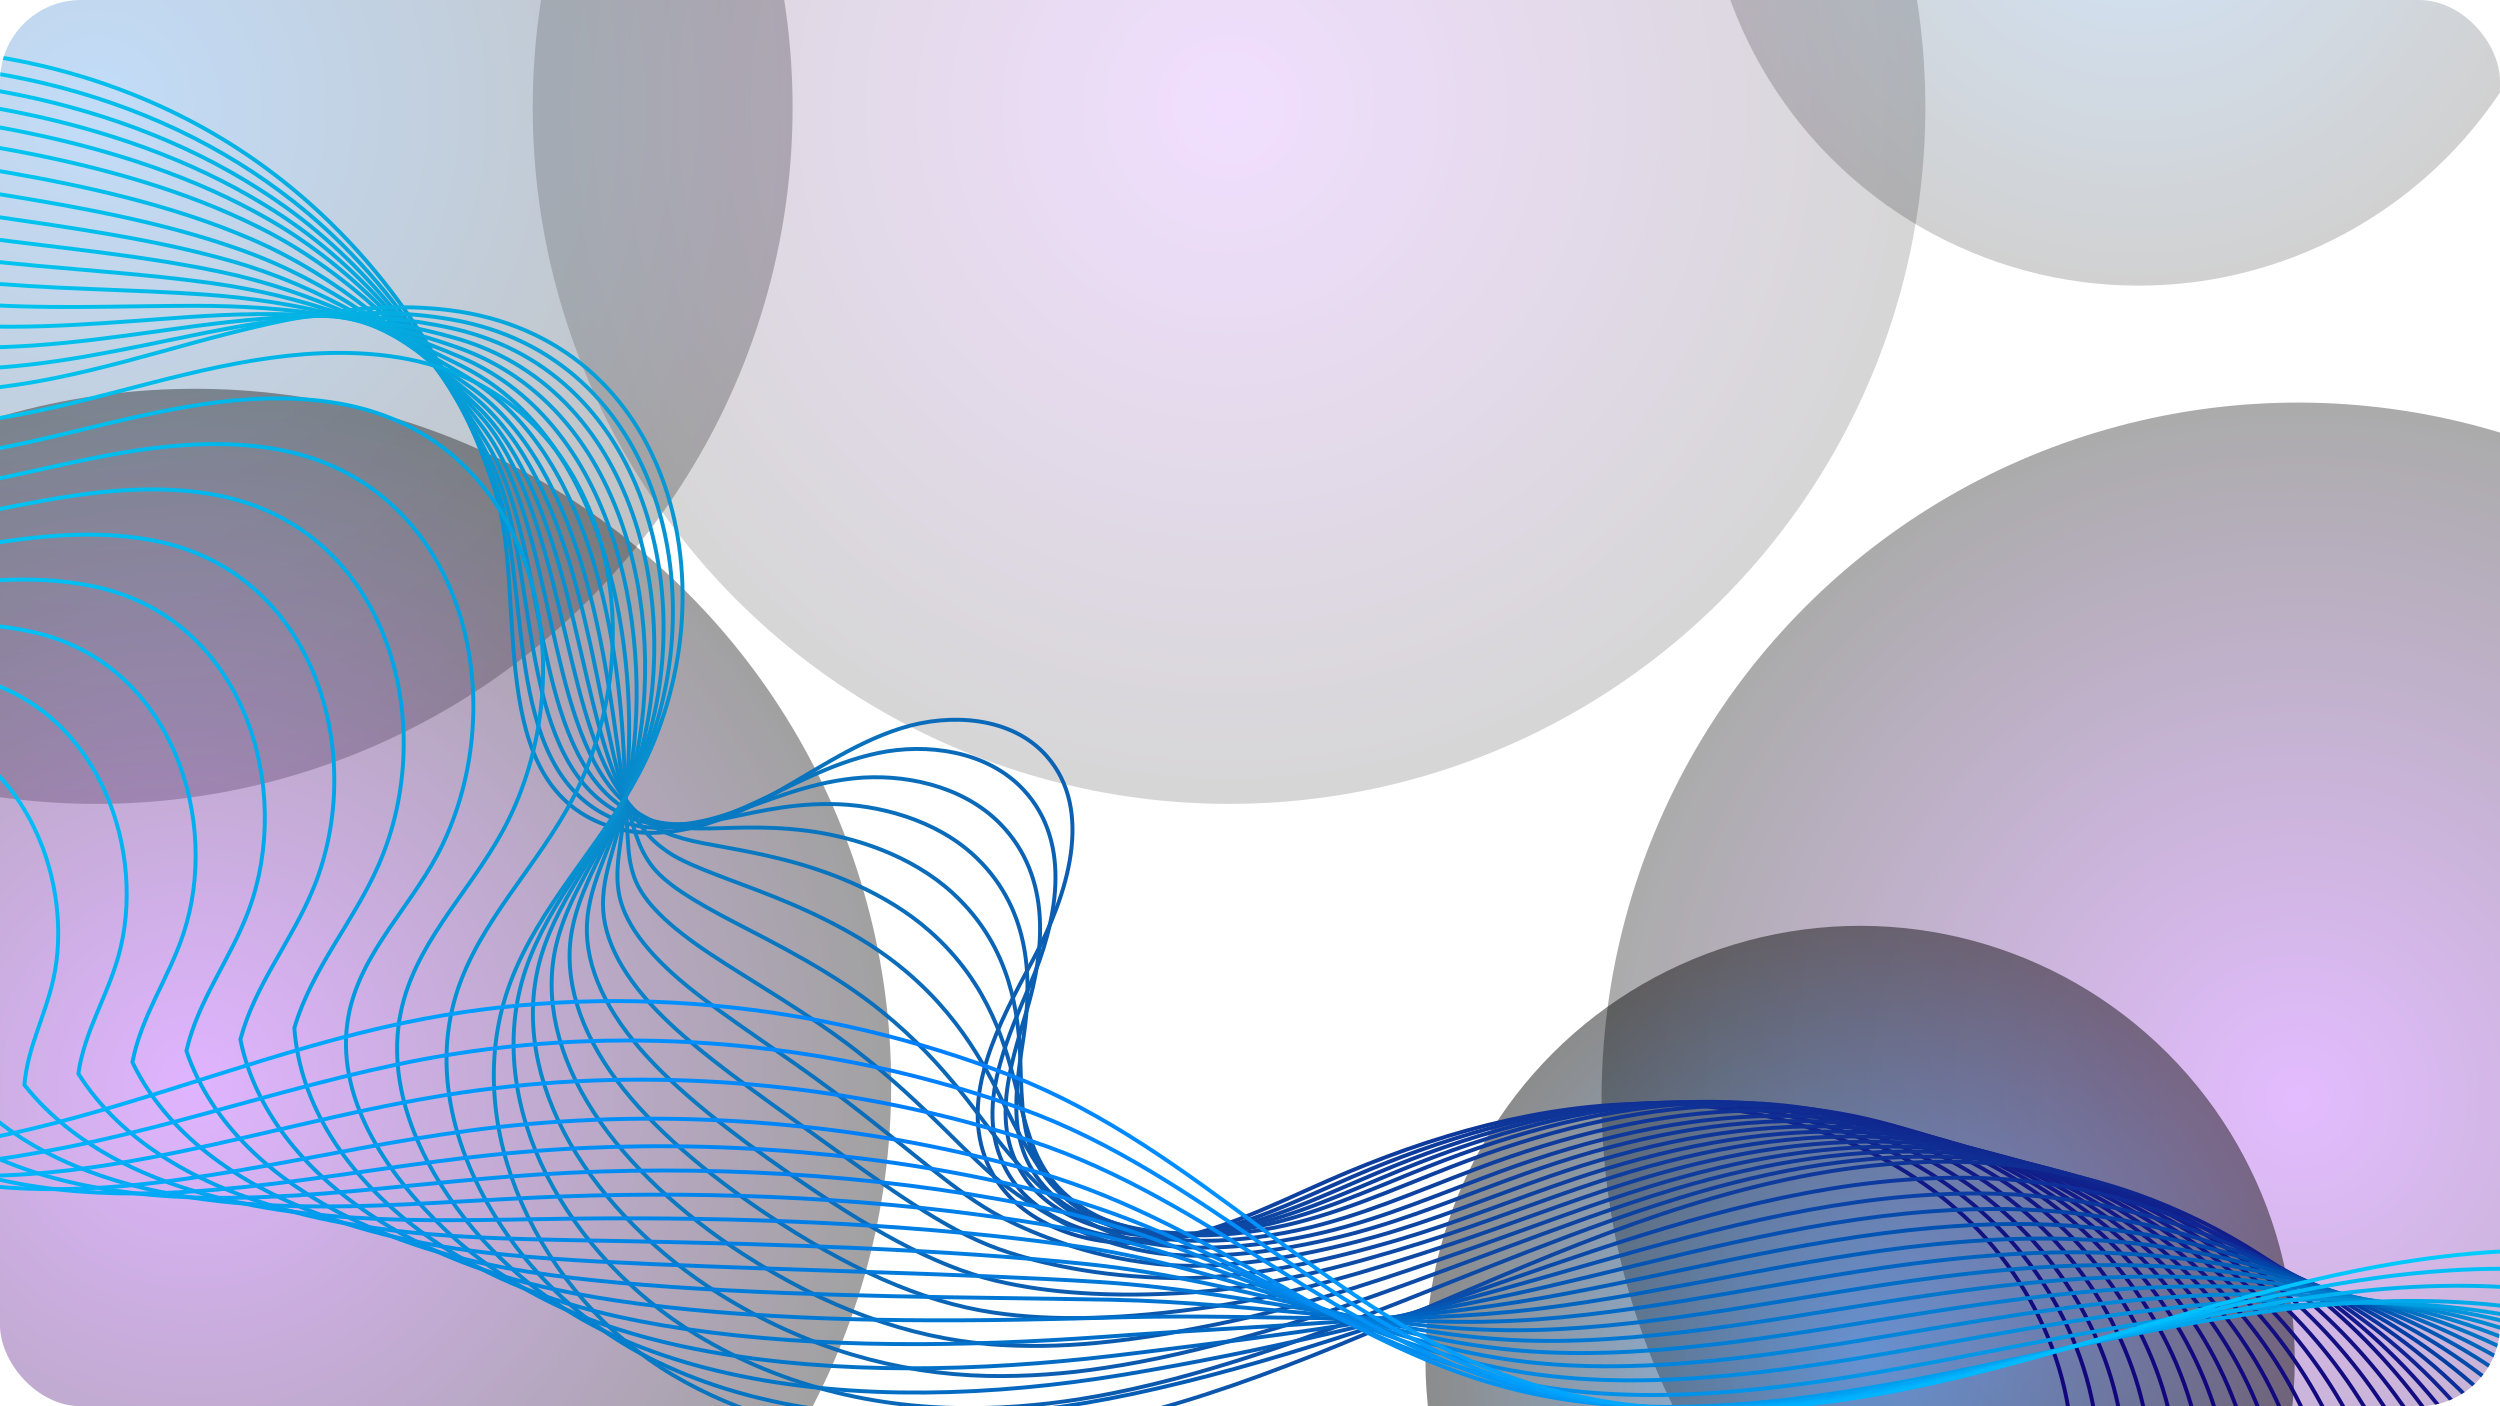 <?xml version="1.0" encoding="UTF-8"?>
<svg xmlns="http://www.w3.org/2000/svg" xmlns:xlink="http://www.w3.org/1999/xlink" viewBox="0 0 633.97 356.61">
  <defs>
    <style>
      .cls-1 {
        stroke: url(#Degradado_sin_nombre_499);
      }

      .cls-1, .cls-2, .cls-3, .cls-4, .cls-5, .cls-6, .cls-7, .cls-8, .cls-9, .cls-10, .cls-11, .cls-12, .cls-13, .cls-14, .cls-15, .cls-16, .cls-17, .cls-18, .cls-19, .cls-20, .cls-21, .cls-22, .cls-23, .cls-24, .cls-25, .cls-26, .cls-27, .cls-28, .cls-29, .cls-30, .cls-31, .cls-32, .cls-33, .cls-34 {
        fill: none;
      }

      .cls-1, .cls-2, .cls-3, .cls-4, .cls-5, .cls-6, .cls-7, .cls-8, .cls-9, .cls-10, .cls-11, .cls-12, .cls-13, .cls-14, .cls-15, .cls-16, .cls-17, .cls-18, .cls-19, .cls-20, .cls-21, .cls-23, .cls-24, .cls-25, .cls-26, .cls-27, .cls-28, .cls-29, .cls-30, .cls-31, .cls-32, .cls-33, .cls-34 {
        stroke-miterlimit: 10;
      }

      .cls-2 {
        stroke: url(#Degradado_sin_nombre_30-12);
      }

      .cls-35 {
        fill: url(#Degradado_sin_nombre_514);
        opacity: .24;
      }

      .cls-35, .cls-36, .cls-37, .cls-38, .cls-39, .cls-40, .cls-41 {
        mix-blend-mode: screen;
      }

      .cls-3 {
        stroke: url(#Degradado_sin_nombre_505);
      }

      .cls-4 {
        stroke: url(#Degradado_sin_nombre_513);
      }

      .cls-5 {
        stroke: url(#Degradado_sin_nombre_509);
      }

      .cls-6 {
        stroke: url(#Degradado_sin_nombre_30-17);
      }

      .cls-7 {
        stroke: url(#Degradado_sin_nombre_30-11);
      }

      .cls-36 {
        fill: url(#Degradado_sin_nombre_234-3);
        opacity: .16;
      }

      .cls-42 {
        isolation: isolate;
      }

      .cls-8 {
        stroke: url(#Degradado_sin_nombre_30);
      }

      .cls-9 {
        stroke: url(#Degradado_sin_nombre_507);
      }

      .cls-10 {
        stroke: url(#Degradado_sin_nombre_30-8);
      }

      .cls-11 {
        stroke: url(#Degradado_sin_nombre_30-14);
      }

      .cls-12 {
        stroke: url(#Degradado_sin_nombre_30-10);
      }

      .cls-13 {
        stroke: url(#Degradado_sin_nombre_501);
      }

      .cls-14 {
        stroke: url(#Degradado_sin_nombre_511);
      }

      .cls-37 {
        fill: url(#Degradado_sin_nombre_514-3);
        opacity: .18;
      }

      .cls-15 {
        stroke: url(#Degradado_sin_nombre_30-5);
      }

      .cls-38 {
        fill: url(#Degradado_sin_nombre_234-2);
        opacity: .37;
      }

      .cls-16 {
        stroke: url(#Degradado_sin_nombre_30-16);
      }

      .cls-17 {
        stroke: url(#Degradado_sin_nombre_30-6);
      }

      .cls-18 {
        stroke: url(#Degradado_sin_nombre_30-13);
      }

      .cls-19 {
        stroke: url(#Degradado_sin_nombre_9);
      }

      .cls-43 {
        clip-path: url(#clippath);
      }

      .cls-20 {
        stroke: url(#Degradado_sin_nombre_30-9);
      }

      .cls-21 {
        stroke: url(#Degradado_sin_nombre_504);
      }

      .cls-23 {
        stroke: url(#Degradado_sin_nombre_30-2);
      }

      .cls-24 {
        stroke: url(#Degradado_sin_nombre_508);
      }

      .cls-25 {
        stroke: url(#Degradado_sin_nombre_506);
      }

      .cls-26 {
        stroke: url(#Degradado_sin_nombre_30-3);
      }

      .cls-27 {
        stroke: url(#Degradado_sin_nombre_510);
      }

      .cls-40 {
        fill: url(#Degradado_sin_nombre_514-2);
        opacity: .45;
      }

      .cls-41 {
        fill: url(#Degradado_sin_nombre_234);
        opacity: .33;
      }

      .cls-28 {
        stroke: url(#Degradado_sin_nombre_500);
      }

      .cls-29 {
        stroke: url(#Degradado_sin_nombre_512);
      }

      .cls-30 {
        stroke: url(#Degradado_sin_nombre_30-15);
      }

      .cls-31 {
        stroke: url(#Degradado_sin_nombre_503);
      }

      .cls-32 {
        stroke: url(#Degradado_sin_nombre_502);
      }

      .cls-33 {
        stroke: url(#Degradado_sin_nombre_30-4);
      }

      .cls-34 {
        stroke: url(#Degradado_sin_nombre_30-7);
      }
    </style>
    <clipPath id="clippath">
      <rect class="cls-22" width="633.97" height="356.61" rx="20.55" ry="20.55"/>
    </clipPath>
    <radialGradient id="Degradado_sin_nombre_234" data-name="Degradado sin nombre 234" cx="582.72" cy="278.67" fx="582.72" fy="278.67" r="176.58" gradientTransform="translate(367.72 -330.43) rotate(45)" gradientUnits="userSpaceOnUse">
      <stop offset="0" stop-color="#a3f"/>
      <stop offset="1" stop-color="#000"/>
    </radialGradient>
    <radialGradient id="Degradado_sin_nombre_514" data-name="Degradado sin nombre 514" cx="24.41" cy="27.28" fx="24.41" fy="27.28" r="176.58" gradientUnits="userSpaceOnUse">
      <stop offset="0" stop-color="#006de3"/>
      <stop offset="1" stop-color="#000"/>
    </radialGradient>
    <radialGradient id="Degradado_sin_nombre_514-2" data-name="Degradado sin nombre 514" cx="471.7" cy="345" fx="471.7" fy="345" r="110.22" gradientTransform="translate(382.11 -232.5) rotate(45)" xlink:href="#Degradado_sin_nombre_514"/>
    <radialGradient id="Degradado_sin_nombre_514-3" data-name="Degradado sin nombre 514" cx="542.32" cy="-37.78" fx="542.32" fy="-37.78" r="110.22" gradientTransform="translate(132.13 -394.54) rotate(45)" xlink:href="#Degradado_sin_nombre_514"/>
    <radialGradient id="Degradado_sin_nombre_234-2" data-name="Degradado sin nombre 234" cx="49.41" cy="275.17" fx="49.41" fy="275.17" r="176.58" gradientTransform="matrix(1,0,0,1,0,0)" xlink:href="#Degradado_sin_nombre_234"/>
    <radialGradient id="Degradado_sin_nombre_234-3" data-name="Degradado sin nombre 234" cx="311.67" cy="27.28" fx="311.67" fy="27.28" gradientTransform="matrix(1,0,0,1,0,0)" xlink:href="#Degradado_sin_nombre_234"/>
    <linearGradient id="Degradado_sin_nombre_30" data-name="Degradado sin nombre 30" x1="18150.27" y1="25.8" x2="17527.03" y2="381.52" gradientTransform="translate(18053.66) rotate(-180) scale(1 -1)" gradientUnits="userSpaceOnUse">
      <stop offset="0" stop-color="#00deff"/>
      <stop offset="1" stop-color="#130078"/>
    </linearGradient>
    <linearGradient id="Degradado_sin_nombre_30-2" data-name="Degradado sin nombre 30" x1="18149.49" y1="26.65" x2="17521.98" y2="384.81" xlink:href="#Degradado_sin_nombre_30"/>
    <linearGradient id="Degradado_sin_nombre_30-3" data-name="Degradado sin nombre 30" x1="18148.74" y1="27.58" x2="17516.96" y2="388.18" xlink:href="#Degradado_sin_nombre_30"/>
    <linearGradient id="Degradado_sin_nombre_30-4" data-name="Degradado sin nombre 30" x1="18147.7" y1="28.07" x2="17511.64" y2="391.11" xlink:href="#Degradado_sin_nombre_30"/>
    <linearGradient id="Degradado_sin_nombre_30-5" data-name="Degradado sin nombre 30" x1="18145.74" y1="27.16" x2="17505.4" y2="392.64" xlink:href="#Degradado_sin_nombre_30"/>
    <linearGradient id="Degradado_sin_nombre_30-6" data-name="Degradado sin nombre 30" x1="18143.92" y1="26.92" x2="17499.29" y2="394.85" xlink:href="#Degradado_sin_nombre_30"/>
    <linearGradient id="Degradado_sin_nombre_30-7" data-name="Degradado sin nombre 30" x1="18142.25" y1="27.57" x2="17493.34" y2="397.94" xlink:href="#Degradado_sin_nombre_30"/>
    <linearGradient id="Degradado_sin_nombre_30-8" data-name="Degradado sin nombre 30" x1="18140.84" y1="28.65" x2="17487.65" y2="401.47" xlink:href="#Degradado_sin_nombre_30"/>
    <linearGradient id="Degradado_sin_nombre_30-9" data-name="Degradado sin nombre 30" x1="18140.19" y1="30.24" x2="17482.39" y2="405.69" xlink:href="#Degradado_sin_nombre_30"/>
    <linearGradient id="Degradado_sin_nombre_30-10" data-name="Degradado sin nombre 30" x1="18141.05" y1="32.77" x2="17477.79" y2="411.33" xlink:href="#Degradado_sin_nombre_30"/>
    <linearGradient id="Degradado_sin_nombre_30-11" data-name="Degradado sin nombre 30" x1="18140.17" y1="37.39" x2="17473.58" y2="417.85" xlink:href="#Degradado_sin_nombre_30"/>
    <linearGradient id="Degradado_sin_nombre_30-12" data-name="Degradado sin nombre 30" x1="18142.29" y1="41.15" x2="17469.74" y2="425.01" xlink:href="#Degradado_sin_nombre_30"/>
    <linearGradient id="Degradado_sin_nombre_30-13" data-name="Degradado sin nombre 30" x1="18142.85" y1="46.38" x2="17466.15" y2="432.61" xlink:href="#Degradado_sin_nombre_30"/>
    <linearGradient id="Degradado_sin_nombre_30-14" data-name="Degradado sin nombre 30" x1="18143.81" y1="51.63" x2="17462.67" y2="440.41" xlink:href="#Degradado_sin_nombre_30"/>
    <linearGradient id="Degradado_sin_nombre_30-15" data-name="Degradado sin nombre 30" x1="18144.89" y1="56.93" x2="17459.23" y2="448.28" xlink:href="#Degradado_sin_nombre_30"/>
    <linearGradient id="Degradado_sin_nombre_30-16" data-name="Degradado sin nombre 30" x1="18146.03" y1="62.31" x2="17455.81" y2="456.27" xlink:href="#Degradado_sin_nombre_30"/>
    <linearGradient id="Degradado_sin_nombre_30-17" data-name="Degradado sin nombre 30" x1="18147.2" y1="67.7" x2="17452.4" y2="464.27" xlink:href="#Degradado_sin_nombre_30"/>
    <linearGradient id="Degradado_sin_nombre_513" data-name="Degradado sin nombre 513" x1="18145.23" y1="68.69" x2="17450.17" y2="465.4" gradientTransform="translate(18053.66) rotate(-180) scale(1 -1)" gradientUnits="userSpaceOnUse">
      <stop offset="0" stop-color="#00dfff"/>
      <stop offset=".44" stop-color="#007dc9"/>
      <stop offset="1" stop-color="#140680"/>
    </linearGradient>
    <linearGradient id="Degradado_sin_nombre_512" data-name="Degradado sin nombre 512" x1="18143.27" y1="69.7" x2="17447.96" y2="466.56" gradientTransform="translate(18053.66) rotate(-180) scale(1 -1)" gradientUnits="userSpaceOnUse">
      <stop offset="0" stop-color="#00dfff"/>
      <stop offset=".44" stop-color="#007dcd"/>
      <stop offset="1" stop-color="#121689"/>
    </linearGradient>
    <linearGradient id="Degradado_sin_nombre_511" data-name="Degradado sin nombre 511" x1="18141.35" y1="70.79" x2="17445.79" y2="467.79" gradientTransform="translate(18053.66) rotate(-180) scale(1 -1)" gradientUnits="userSpaceOnUse">
      <stop offset="0" stop-color="#00e0ff"/>
      <stop offset=".44" stop-color="#007dd0"/>
      <stop offset="1" stop-color="#0b2692"/>
    </linearGradient>
    <linearGradient id="Degradado_sin_nombre_510" data-name="Degradado sin nombre 510" x1="18139.5" y1="71.99" x2="17443.68" y2="469.14" gradientTransform="translate(18053.66) rotate(-180) scale(1 -1)" gradientUnits="userSpaceOnUse">
      <stop offset="0" stop-color="#00e1ff"/>
      <stop offset=".44" stop-color="#007dd4"/>
      <stop offset="1" stop-color="#00359b"/>
    </linearGradient>
    <linearGradient id="Degradado_sin_nombre_509" data-name="Degradado sin nombre 509" x1="18137.76" y1="73.38" x2="17441.69" y2="470.67" gradientTransform="translate(18053.66) rotate(-180) scale(1 -1)" gradientUnits="userSpaceOnUse">
      <stop offset="0" stop-color="#00e1ff"/>
      <stop offset=".44" stop-color="#007dd8"/>
      <stop offset="1" stop-color="#0043a3"/>
    </linearGradient>
    <linearGradient id="Degradado_sin_nombre_508" data-name="Degradado sin nombre 508" x1="18136.14" y1="75.01" x2="17439.82" y2="472.44" gradientTransform="translate(18053.66) rotate(-180) scale(1 -1)" gradientUnits="userSpaceOnUse">
      <stop offset="0" stop-color="#00e2ff"/>
      <stop offset=".44" stop-color="#007ddc"/>
      <stop offset="1" stop-color="#0052ac"/>
    </linearGradient>
    <linearGradient id="Degradado_sin_nombre_507" data-name="Degradado sin nombre 507" x1="18134.69" y1="76.91" x2="17438.12" y2="474.49" gradientTransform="translate(18053.66) rotate(-180) scale(1 -1)" gradientUnits="userSpaceOnUse">
      <stop offset="0" stop-color="#00e2ff"/>
      <stop offset=".44" stop-color="#007de0"/>
      <stop offset="1" stop-color="#0061b4"/>
    </linearGradient>
    <linearGradient id="Degradado_sin_nombre_506" data-name="Degradado sin nombre 506" x1="18133.38" y1="79.08" x2="17436.57" y2="476.8" gradientTransform="translate(18053.66) rotate(-180) scale(1 -1)" gradientUnits="userSpaceOnUse">
      <stop offset="0" stop-color="#00e3ff"/>
      <stop offset=".44" stop-color="#007ee4"/>
      <stop offset="1" stop-color="#0070bd"/>
    </linearGradient>
    <linearGradient id="Degradado_sin_nombre_505" data-name="Degradado sin nombre 505" x1="18132.2" y1="81.47" x2="17435.14" y2="479.33" gradientTransform="translate(18053.66) rotate(-180) scale(1 -1)" gradientUnits="userSpaceOnUse">
      <stop offset="0" stop-color="#00e4ff"/>
      <stop offset=".44" stop-color="#007ee7"/>
      <stop offset="1" stop-color="#007ec6"/>
    </linearGradient>
    <linearGradient id="Degradado_sin_nombre_504" data-name="Degradado sin nombre 504" x1="18131.12" y1="84.05" x2="17433.82" y2="482.04" gradientTransform="translate(18053.66) rotate(-180) scale(1 -1)" gradientUnits="userSpaceOnUse">
      <stop offset="0" stop-color="#00e4ff"/>
      <stop offset=".44" stop-color="#007eeb"/>
      <stop offset="1" stop-color="#008bcd"/>
    </linearGradient>
    <linearGradient id="Degradado_sin_nombre_503" data-name="Degradado sin nombre 503" x1="18130.12" y1="86.75" x2="17432.57" y2="484.88" gradientTransform="translate(18053.66) rotate(-180) scale(1 -1)" gradientUnits="userSpaceOnUse">
      <stop offset="0" stop-color="#00e5ff"/>
      <stop offset=".44" stop-color="#007eef"/>
      <stop offset="1" stop-color="#0099d6"/>
    </linearGradient>
    <linearGradient id="Degradado_sin_nombre_502" data-name="Degradado sin nombre 502" x1="18129.16" y1="89.55" x2="17431.37" y2="487.82" gradientTransform="translate(18053.66) rotate(-180) scale(1 -1)" gradientUnits="userSpaceOnUse">
      <stop offset="0" stop-color="#00e6ff"/>
      <stop offset=".44" stop-color="#007ef3"/>
      <stop offset="1" stop-color="#00a8df"/>
    </linearGradient>
    <linearGradient id="Degradado_sin_nombre_501" data-name="Degradado sin nombre 501" x1="18128.24" y1="91.6" x2="17430.21" y2="490" gradientTransform="translate(18053.66) rotate(-180) scale(1 -1)" gradientUnits="userSpaceOnUse">
      <stop offset="0" stop-color="#00e6ff"/>
      <stop offset=".44" stop-color="#007ef7"/>
      <stop offset="1" stop-color="#00b4e7"/>
    </linearGradient>
    <linearGradient id="Degradado_sin_nombre_500" data-name="Degradado sin nombre 500" x1="18127.33" y1="90.8" x2="17429.06" y2="489.34" gradientTransform="translate(18053.66) rotate(-180) scale(1 -1)" gradientUnits="userSpaceOnUse">
      <stop offset="0" stop-color="#00e7ff"/>
      <stop offset=".44" stop-color="#007efa"/>
      <stop offset="1" stop-color="#00c2ef"/>
    </linearGradient>
    <linearGradient id="Degradado_sin_nombre_499" data-name="Degradado sin nombre 499" x1="18126.48" y1="89.92" x2="17427.88" y2="488.65" gradientTransform="translate(18053.66) rotate(-180) scale(1 -1)" gradientUnits="userSpaceOnUse">
      <stop offset="0" stop-color="#00e7ff"/>
      <stop offset=".44" stop-color="#007eff"/>
      <stop offset="1" stop-color="#00d0f7"/>
    </linearGradient>
    <linearGradient id="Degradado_sin_nombre_9" data-name="Degradado sin nombre 9" x1="18125.58" y1="88.98" x2="17426.53" y2="487.97" gradientTransform="translate(18053.66) rotate(-180) scale(1 -1)" gradientUnits="userSpaceOnUse">
      <stop offset="0" stop-color="#00e8ff"/>
      <stop offset=".44" stop-color="#007eff"/>
      <stop offset="1" stop-color="#00deff"/>
    </linearGradient>
  </defs>
  <g class="cls-42">
    <g id="Layer_2" data-name="Layer 2">
      <g id="Layer_1-2" data-name="Layer 1">
        <g class="cls-43">
          <circle class="cls-41" cx="582.72" cy="278.67" r="176.58" transform="translate(-26.37 493.67) rotate(-45)"/>
          <circle class="cls-35" cx="24.41" cy="27.28" r="176.58"/>
          <circle class="cls-40" cx="471.7" cy="345" r="110.22" transform="translate(-105.79 434.59) rotate(-45)"/>
          <circle class="cls-37" cx="542.32" cy="-37.78" r="110.22" transform="translate(185.56 372.41) rotate(-45)"/>
          <circle class="cls-38" cx="49.41" cy="275.17" r="176.58"/>
          <circle class="cls-36" cx="311.67" cy="27.28" r="176.58"/>
          <g class="cls-39">
            <path class="cls-8" d="m-97.43,28.08C-47.05,3.45,16.35,7.9,62.79,39.34c29.78,20.16,51.85,50.93,62.74,85.09,8.56,26.86-3.6,75.2,29.75,85.34,12.67,3.85,26.38-.65,38.07-6.88,11.69-6.22,22.57-14.25,35.2-18.23,12.63-3.97,28.11-2.87,36.86,7.06,12.14,13.77,5.3,35.31-3.37,51.49-8.67,16.18-18.91,34.92-11.65,51.79,6.39,14.85,24.59,21.48,40.69,20.02,16.1-1.46,30.86-9.13,45.66-15.61,26.17-11.47,54.25-19.66,82.82-19.53,28.57.13,57.77,9.21,78.68,28.68,20.91,19.47,32.23,50.03,25.12,77.7"/>
            <path class="cls-23" d="m-96.22,28.18c1.36-.7,2.73-1.38,4.11-2.03,25.84-9.93,56.25-12.47,85.64-8.36,23.81,3.33,46.95,11.14,67.06,23.62,4.8,2.98,9.41,6.22,13.82,9.68,22.87,17.98,39.41,42.52,50.43,69.2,10.73,26,1.18,74.93,30.89,87.36,11.28,4.72,23.16,1.47,33.66-3.15,10.52-4.67,20.86-10.93,33.21-13.52,12.33-2.63,27.69-.64,36.93,9.28,12.84,13.78,8.15,34.24,1.73,49.3-2.73,6.44-5.73,13.24-7.62,20.1-2.58,9.2-3.16,18.53,1.62,27.24,7.38,13.39,25.79,18.9,42.27,17.05,15.98-1.8,30.75-9.26,45.57-15.6,22.29-9.54,45.91-16.68,70.02-18.34,4.23-.29,8.48-.41,12.73-.35,28.48.43,57.44,9.75,78.33,29.14,20.89,19.39,32.49,49.52,26.31,77.12"/>
            <path class="cls-26" d="m-95.04,28.36c1.18-.65,2.36-1.27,3.56-1.87,24.29-7.63,54.25-8.78,83.3-4.66,23.54,3.34,46.47,10.4,66.54,21.72,4.79,2.7,9.4,5.64,13.82,8.79,22.93,16.34,39.22,39.23,51.93,63.88,13.04,25.3,5.98,74.66,32.04,89.39,9.9,5.6,19.94,3.64,29.25.58,9.37-3.08,19.15-7.56,31.22-8.82,12.04-1.25,27.27,1.59,36.99,11.5,13.54,13.78,10.97,33.16,6.83,47.11-1.76,5.95-3.73,12.18-4.76,18.4-1.38,8.36-1.01,16.73,4.4,24.5,8.36,11.92,26.99,16.34,43.85,14.07,15.87-2.13,30.64-9.39,45.47-15.58,22.32-9.32,45.92-16.22,69.98-17.63,4.22-.25,8.46-.32,12.7-.22,28.39.73,57.11,10.28,77.99,29.61,20.87,19.32,32.75,49.02,27.5,76.53"/>
            <path class="cls-33" d="m-93.87,28.66c.99-.59,1.99-1.16,3-1.71,22.73-5.33,52.25-5.09,80.97-.95,23.26,3.36,45.98,9.67,66.02,19.83,4.78,2.43,9.39,5.07,13.82,7.9,23,14.71,39.24,35.95,53.44,58.56,15.5,24.7,10.8,74.4,33.19,91.42,8.53,6.48,16.71,5.79,24.84,4.3,8.2-1.5,17.43-4.22,29.23-4.12,11.74.1,26.86,3.81,37.06,13.71,14.25,13.79,13.8,32.09,11.93,44.92-.8,5.47-1.74,11.12-1.89,16.7-.2,7.5,1.13,14.95,7.18,21.75,9.32,10.48,28.18,13.78,45.43,11.1,15.75-2.45,30.53-9.52,45.38-15.57,22.35-9.11,45.93-15.76,69.95-16.92,4.21-.2,8.44-.23,12.66-.08,28.29,1.02,56.78,10.82,77.64,30.07,20.86,19.24,33.01,48.51,28.7,75.95"/>
            <path class="cls-15" d="m-92.74,29.22c.81-.54,1.62-1.06,2.45-1.56,21.18-3.02,50.24-1.41,78.63,2.76,22.99,3.37,45.5,8.94,65.5,17.94,4.77,2.15,9.38,4.49,13.82,7.01,23.07,13.07,39.48,32.65,54.94,53.25,18.13,24.15,15.63,74.18,34.34,93.44,7.16,7.37,13.47,7.95,20.43,8.03,7.03.08,15.71-.88,27.24.58,11.44,1.45,26.44,6.04,37.12,15.93,14.95,13.79,16.63,31.03,17.03,42.73.17,5,.25,10.05.97,14.99.97,6.64,3.28,13.16,9.96,19.01,10.31,9.03,29.38,11.23,47.01,8.12,15.63-2.75,30.42-9.65,45.28-15.55,22.38-8.89,45.94-15.3,69.91-16.2,4.21-.16,8.42-.15,12.63.05,28.2,1.32,56.46,11.36,77.3,30.53,20.84,19.17,33.27,48,29.89,75.37"/>
            <path class="cls-17" d="m-91.64,30.28c.62-.48,1.25-.95,1.89-1.4,19.63-.72,48.24,2.28,76.29,6.46,22.71,3.39,45.02,8.2,64.99,16.04,4.76,1.87,9.37,3.91,13.82,6.12,23.13,11.43,39.91,29.3,56.44,47.93,20.94,23.61,20.45,73.98,35.48,95.47,5.79,8.28,10.21,10.1,16.02,11.76,5.83,1.66,13.98,2.45,25.25,5.29,11.13,2.8,26.02,8.27,37.19,18.15,15.65,13.79,19.46,29.98,22.14,40.54,1.15,4.53,2.23,8.97,3.84,13.29,2.15,5.76,5.43,11.37,12.74,16.27,11.3,7.58,30.57,8.68,48.59,5.15,15.52-3.05,30.32-9.78,45.18-15.53,22.41-8.67,45.95-14.84,69.87-15.49,4.2-.12,8.4-.06,12.59.18,28.11,1.62,56.13,11.9,76.95,31,20.82,19.1,33.53,47.5,31.09,74.78"/>
            <path class="cls-34" d="m-90.58,32.02c.44-.43.88-.84,1.33-1.24,18.08,1.58,46.24,5.96,73.95,10.17,22.44,3.4,44.54,7.47,64.47,14.15,4.75,1.6,9.36,3.34,13.82,5.23,23.2,9.79,40.51,25.85,57.95,42.61,23.93,23,25.26,73.82,36.63,97.5,4.42,9.2,6.94,12.22,11.61,15.48,4.61,3.21,12.26,5.78,23.26,9.99,10.82,4.14,25.6,10.5,37.25,20.37,16.35,13.8,22.31,28.93,27.24,38.35,2.12,4.06,4.2,7.89,6.7,11.59,3.3,4.88,7.59,9.58,15.52,13.53,12.29,6.12,31.77,6.15,50.17,2.17,15.4-3.33,30.21-9.91,45.09-15.52,22.44-8.46,45.96-14.38,69.84-14.78,4.19-.07,8.38.03,12.56.32,28.01,1.92,55.8,12.43,76.61,31.46,20.8,19.02,33.79,46.99,32.28,74.2"/>
            <path class="cls-10" d="m-89.55,33.81c.25-.38.51-.74.78-1.08,16.53,3.89,44.24,9.65,71.61,13.87,22.16,3.42,44.06,6.74,63.95,12.26,4.74,1.32,9.35,2.76,13.82,4.34,23.27,8.15,41.25,22.31,59.45,37.29,27.07,22.28,30.04,73.67,37.78,99.53,3.03,10.12,3.67,14.31,7.2,19.21,3.41,4.73,10.54,9.1,21.27,14.69,10.51,5.48,25.19,12.73,37.32,22.59,17.05,13.8,25.17,27.88,32.34,36.16,3.1,3.59,6.16,6.81,9.57,9.89,4.45,4.01,9.75,7.78,18.3,10.78,13.28,4.66,32.97,3.63,51.75-.8,15.29-3.61,30.1-10.04,44.99-15.5,22.47-8.24,45.97-13.91,69.8-14.07,4.18-.03,8.36.12,12.52.45,27.92,2.22,55.48,12.97,76.26,31.93,20.78,18.95,34.05,46.49,33.48,73.62"/>
            <path class="cls-20" d="m-88.57,35.61c.07-.32.14-.63.22-.93,14.97,6.19,42.23,13.33,69.28,17.58,21.89,3.44,43.58,6,63.43,10.36,4.73,1.05,9.34,2.19,13.83,3.45,23.33,6.52,42.06,18.65,60.96,31.98,30.34,21.4,34.79,73.53,38.92,101.55,1.63,11.04.44,16.4,2.79,22.93,2.24,6.24,8.81,12.42,19.28,19.39,10.21,6.81,24.77,14.96,37.38,24.8,17.76,13.81,28.04,26.82,37.44,33.97,4.09,3.11,8.11,5.74,12.43,8.18,5.58,3.15,11.91,5.99,21.08,8.04,14.28,3.2,34.17,1.12,53.33-3.78,15.18-3.88,29.99-10.17,44.9-15.49,22.5-8.03,45.98-13.45,69.77-13.36,4.17.02,8.34.21,12.49.58,27.83,2.52,55.15,13.51,75.92,32.39,20.76,18.87,34.32,45.98,34.67,73.03"/>
            <path class="cls-12" d="m-87.43,37.4c-.12-.27-.23-.53-.33-.77,13.42,8.49,40.23,17.02,66.94,21.29,21.61,3.45,43.09,5.27,62.91,8.47,4.72.77,9.33,1.61,13.83,2.55,23.4,4.88,42.93,14.89,62.46,26.66,33.71,20.32,39.51,73.37,40.07,103.58.22,11.96-2.77,18.49-1.62,26.66,1.09,7.76,7.1,15.73,17.29,24.1,9.91,8.14,24.35,17.19,37.45,27.02,18.46,13.81,30.91,25.74,42.54,31.78,5.07,2.63,10.06,4.69,15.3,6.48,6.71,2.3,14.07,4.19,23.86,5.3,15.27,1.73,35.37-1.38,54.91-6.75,15.07-4.14,29.88-10.3,44.8-15.47,22.53-7.81,45.99-12.99,69.73-12.65,4.16.06,8.32.3,12.45.72,27.73,2.81,54.82,14.05,75.58,32.86,20.74,18.8,34.58,45.47,35.86,72.45"/>
            <path class="cls-7" d="m-86.17,39.19c-.3-.21-.6-.42-.89-.61,11.87,10.8,38.23,20.7,64.6,24.99,21.34,3.47,42.61,4.54,62.39,6.58,4.71.49,9.32,1.03,13.83,1.66,23.46,3.24,43.82,11.03,63.96,21.34,37.15,19.02,44.22,73.21,41.22,105.61-1.19,12.88-5.97,20.6-6.03,30.39-.05,9.3,5.38,19.04,15.3,28.8,9.61,9.46,23.93,19.42,37.51,29.24,19.16,13.82,33.77,24.67,47.64,29.59,6.06,2.15,12.02,3.63,18.16,4.78,7.85,1.46,16.23,2.39,26.65,2.56,16.26.26,36.58-3.87,56.49-9.73,14.96-4.4,29.78-10.43,44.71-15.46,22.56-7.59,46-12.53,69.7-11.94,4.15.1,8.3.39,12.42.85,27.64,3.11,54.49,14.58,75.23,33.32,20.72,18.72,34.84,44.97,37.06,71.87"/>
            <path class="cls-2" d="m-84.92,40.98c-.48-.16-.97-.31-1.44-.46,10.32,13.1,36.23,24.39,62.26,28.7,21.06,3.48,42.13,3.8,61.87,4.68,4.69.22,9.31.46,13.83.77,23.53,1.6,44.7,7.08,65.47,16.02,40.62,17.5,48.92,73.02,42.36,107.63-2.61,13.79-9.18,22.72-10.44,34.11-1.2,10.84,3.68,22.36,13.31,33.5,9.32,10.79,23.52,21.65,37.58,31.46,19.86,13.82,36.63,23.59,52.74,27.4,7.04,1.67,13.99,2.59,21.03,3.07,9,.62,18.38.59,29.43-.19,17.26-1.21,37.79-6.36,58.07-12.71,14.85-4.65,29.67-10.56,44.61-15.44,22.6-7.38,46.01-12.07,69.66-11.23,4.14.15,8.28.48,12.39.98,27.55,3.41,54.17,15.12,74.89,33.79,20.7,18.65,35.1,44.46,38.25,71.28"/>
            <path class="cls-18" d="m-83.67,42.78c-.67-.11-1.34-.21-2-.3,8.77,15.41,34.23,28.07,59.93,32.4,20.79,3.5,41.65,3.07,61.35,2.79,4.68-.06,9.3-.12,13.83-.12,23.6-.03,45.55,3.05,66.97,10.71,44.09,15.75,53.62,72.83,43.51,109.66-4.03,14.69-12.39,24.84-14.85,37.84-2.35,12.39,1.97,25.67,11.32,38.2,9.03,12.11,23.1,23.87,37.64,33.67,20.57,13.82,39.49,22.5,57.84,25.21,8.02,1.18,15.95,1.54,23.89,1.37,10.15-.21,20.54-1.24,32.21-2.93,18.24-2.71,39-8.83,59.65-15.68,14.75-4.89,29.56-10.69,44.51-15.42,22.63-7.16,46.02-11.61,69.62-10.52,4.14.19,8.26.56,12.35,1.12,27.45,3.71,53.84,15.66,74.54,34.25,20.68,18.57,35.36,43.95,39.45,70.7"/>
            <path class="cls-11" d="m-82.41,44.57c-.85-.05-1.71-.1-2.55-.14,7.21,17.71,32.22,31.76,57.59,36.11,20.51,3.52,41.17,2.34,60.84.9,4.67-.34,9.29-.69,13.83-1.01,23.66-1.67,46.35-1.04,68.48,5.39,47.53,13.81,58.31,72.62,44.66,111.69-5.45,15.6-15.6,26.97-19.26,41.57-3.5,13.94.27,28.98,9.33,42.91,8.75,13.44,22.68,26.1,37.71,35.89,21.27,13.83,42.34,21.39,62.95,23.02,9,.68,17.92.49,26.76-.33,11.31-1.05,22.69-3.04,34.99-5.67,19.23-4.18,40.22-11.3,61.23-18.66,14.65-5.13,29.45-10.82,44.42-15.41,22.66-6.94,46.03-11.15,69.59-9.81,4.13.24,8.24.65,12.32,1.25,27.36,4.01,53.51,16.2,74.2,34.71,20.66,18.5,35.62,43.45,40.64,70.12"/>
            <path class="cls-30" d="m-81.16,46.37c-1.04,0-2.07,0-3.11.01,5.66,20.01,30.22,35.45,55.25,39.81,20.24,3.53,40.69,1.6,60.32-1,4.66-.61,9.28-1.27,13.83-1.9,23.73-3.31,47.1-5.18,69.98.07,50.92,11.7,63.01,72.41,45.81,113.72-6.87,16.49-18.78,29.11-23.67,45.29-4.63,15.51-1.41,32.28,7.34,47.61,8.49,14.76,22.26,28.33,37.77,38.11,21.97,13.83,45.19,20.32,68.05,20.83,9.98.2,19.9-.54,29.63-2.03,12.47-1.86,24.85-4.83,37.77-8.42,20.22-5.64,41.44-13.75,62.81-21.63,14.56-5.37,29.34-10.95,44.32-15.39,22.69-6.73,46.04-10.69,69.55-9.1,4.12.28,8.22.74,12.28,1.38,27.27,4.31,53.18,16.73,73.85,35.18,20.64,18.42,35.88,42.94,41.84,69.53"/>
            <path class="cls-16" d="m-79.91,48.24c-1.22.06-2.44.11-3.67.17,4.11,22.32,28.22,39.13,52.91,43.52,19.96,3.55,40.2.87,59.8-2.89,4.65-.89,9.27-1.84,13.83-2.79,23.79-4.95,47.79-9.37,71.48-5.24,54.24,9.44,67.67,72.17,46.95,115.74-8.31,17.38-22.01,31.23-28.07,49.02-5.79,17.06-3.12,35.6,5.35,52.31,8.19,16.09,21.84,30.56,37.84,40.33,22.67,13.84,48.04,19.25,73.15,18.64,10.96-.27,21.87-1.6,32.49-3.74,13.63-2.71,27-6.63,40.55-11.16,21.2-7.11,42.67-16.2,64.39-24.61,14.46-5.6,29.23-11.08,44.23-15.38,22.72-6.51,46.05-10.23,69.52-8.39,4.11.32,8.2.83,12.25,1.52,27.18,4.6,52.86,17.27,73.51,35.64,20.62,18.35,36.14,42.44,43.03,68.95"/>
            <path class="cls-6" d="m-78.66,50.11c-1.41.11-2.81.22-4.22.33,2.56,24.62,26.22,42.82,50.57,47.23,24.36,4.41,49.25-1.88,73.11-8.47,23.86-6.58,48.42-13.58,72.99-10.56,57.49,7.06,72.42,71.97,48.1,117.77-9.71,18.28-25.24,33.36-32.48,52.74-13.66,36.55,7.69,79.68,41.26,99.56,33.57,19.88,75.68,20.15,113.6,11.01,37.93-9.14,73.14-26.83,109.3-41.48,36.16-14.66,74.75-26.51,113.61-23.04,59.06,5.28,112.78,49.27,129.6,106.12"/>
            <path class="cls-4" d="m641.68,397.83c-10.78-30.63-32.59-56.48-59.79-74.07-21.98-14.21-47.53-23.06-74.1-24.76-6.35-.41-12.69-.44-19.02-.16-32.7,1.46-65.09,11.55-95.78,22.11-33.04,11.38-64.59,23.03-98.72,30.96-4.24.99-8.52,1.91-12.83,2.74-31.9,6.17-66.64,7.07-97.31-2.44-6.73-2.09-13.27-4.69-19.54-7.87-14.12-7.14-26.34-17.79-35.3-30.3-13.12-18.39-20.12-41.05-13.56-62.01,5.8-18.53,20.83-32.56,29.69-49.86,22.21-43.32,7.69-104.67-46.6-111.86-23.23-3.11-46.43,3.14-68.93,8.99-22.5,5.85-45.93,11.42-68.82,6.94-22.88-4.47-45.06-21.88-47.41-45.31,1.32-.12,2.64-.24,3.97-.37"/>
            <path class="cls-29" d="m646.57,394.34c-12.26-29.82-35.28-54-63.15-69.98-22.51-12.91-48.28-20.52-75.04-21.57-6.39-.25-12.78-.16-19.15.22-32.96,1.95-65.78,11.78-96.83,20.66-33.95,9.71-65.63,17.61-100.66,23.77-4.35.78-8.73,1.5-13.14,2.15-32.7,4.83-68.28,5.48-99.92-2.77-6.94-1.82-13.69-4.07-20.18-6.85-14.64-6.24-27.49-15.66-37.34-26.98-14.38-16.65-24.16-37.76-19.12-58.08,4.37-17.62,18.89-30.66,26.89-46.98,20.1-40.84,6-98.64-45.1-105.95-21.9-3.21-43.72,2.3-64.86,7.42-21.14,5.12-43.11,9.95-64.52,5.41-21.41-4.54-42.11-21.15-44.25-43.39,1.24-.14,2.47-.27,3.71-.41"/>
            <path class="cls-14" d="m651.46,390.85c-13.73-29-37.98-51.51-66.5-65.88-23.04-11.61-49.04-17.98-75.99-18.37-6.43-.09-12.86.12-19.29.59-33.23,2.43-66.48,11.99-97.87,19.2-34.88,8.02-66.67,12.19-102.6,16.59-4.45.56-8.93,1.08-13.46,1.56-33.5,3.5-69.93,3.88-102.53-3.1-7.15-1.54-14.1-3.44-20.82-5.82-15.17-5.33-28.67-13.5-39.38-23.65-15.68-14.87-28.23-34.31-24.68-54.15,2.97-16.62,16.95-28.76,24.1-44.09,17.99-38.36,4.28-92.47-43.6-100.04-20.57-3.26-41.02,1.45-60.8,5.85-19.78,4.38-40.29,8.49-60.23,3.89-19.93-4.6-39.16-20.43-41.09-41.47,1.15-.15,2.3-.3,3.46-.45"/>
            <path class="cls-27" d="m656.34,387.36c-15.2-28.18-40.67-49.03-69.85-61.79-23.57-10.31-49.8-15.44-76.93-15.17-6.48.06-12.95.41-19.43.97-33.49,2.91-67.2,12.17-98.92,17.75-35.84,6.3-67.7,6.77-104.54,9.4-4.55.34-9.14.67-13.77.96-34.3,2.17-71.57,2.29-105.13-3.43-7.35-1.26-14.52-2.82-21.46-4.8-15.69-4.42-29.82-11.35-41.42-20.33-16.94-13.12-28.8-30.62-30.25-50.21,4.38-15,15-26.86,21.3-41.21,15.88-35.88,2.58-86.39-42.1-94.14-19.24-3.34-38.32.61-56.74,4.28-18.43,3.65-37.47,7.03-55.93,2.36-18.46-4.67-36.21-19.7-37.93-39.56,1.07-.16,2.13-.32,3.2-.48"/>
            <path class="cls-5" d="m661.23,383.88c-16.68-27.36-43.36-46.55-73.21-57.7-24.1-9.01-50.56-12.9-77.87-11.98-6.52.22-13.04.69-19.56,1.34-33.76,3.4-67.93,12.33-99.97,16.29-36.81,4.56-68.74,1.26-106.47,2.22-4.65.12-9.35.25-14.09.37-35.1.84-73.22.7-107.74-3.76-7.56-.99-14.93-2.2-22.09-3.77-16.21-3.51-30.97-9.21-43.46-17.01-18.2-11.37-31.96-27.22-35.81-46.28,3.66-13.9,13.06-24.96,18.51-38.32,13.78-33.4.87-80.31-40.6-88.23-17.91-3.42-35.62-.23-52.67,2.71-17.07,2.92-34.65,5.57-51.63.83-16.98-4.73-33.26-18.98-34.77-37.64.98-.17,1.96-.35,2.95-.52"/>
            <path class="cls-24" d="m666.12,380.39c-18.15-26.55-46.06-44.06-76.56-53.61-24.64-7.71-51.32-10.36-78.81-8.78-6.56.38-13.13.97-19.7,1.72-34.02,3.88-68.68,12.45-101.02,14.84-37.79,2.78-69.78-4.16-108.41-4.97-4.76-.1-9.56-.16-14.41-.23-35.9-.49-74.86-.9-110.35-4.08-7.76-.71-15.34-1.57-22.73-2.75-16.73-2.6-32.12-7.08-45.49-13.69-19.46-9.62-35.13-23.83-41.37-42.35,2.94-12.81,11.08-23.07,15.72-35.44,11.59-30.95-.83-74.24-39.1-82.32-16.58-3.5-32.91-1.07-48.61,1.14-15.71,2.19-31.83,4.11-47.34-.69-15.51-4.8-30.31-18.25-31.61-35.72.9-.19,1.79-.38,2.69-.56"/>
            <path class="cls-9" d="m671.01,376.9c-19.63-25.73-48.75-41.58-79.91-49.51-25.17-6.41-52.08-7.82-79.75-5.59-6.6.53-13.22,1.25-19.83,2.09-34.28,4.37-69.43,12.56-102.07,13.38-38.77.98-70.81-9.59-110.35-12.15-4.86-.32-9.77-.58-14.72-.82-36.71-1.82-76.51-2.49-112.96-4.41-7.97-.43-15.76-.95-23.37-1.73-17.26-1.7-33.27-4.94-47.53-10.37-20.71-7.88-38.3-20.44-46.94-38.42,2.23-11.71,9.14-21.17,12.92-32.55,9.47-28.47-2.54-68.17-37.59-76.41-15.25-3.59-30.21-1.91-44.55-.43-14.35,1.45-29.01,2.65-43.04-2.22-14.03-4.86-27.36-17.52-28.44-33.81.81-.2,1.62-.4,2.44-.6"/>
            <path class="cls-25" d="m675.9,373.41c-21.1-24.91-51.44-39.1-83.27-45.42-25.7-5.11-52.83-5.28-80.7-2.39-6.65.69-13.3,1.53-19.97,2.47-34.55,4.85-70.17,12.63-103.12,11.93-39.76-.85-71.84-15.01-112.28-19.34-4.96-.53-9.97-.99-15.04-1.41-37.51-3.15-78.15-4.09-115.57-4.74-8.17-.16-16.17-.33-24.01-.7-17.78-.79-34.42-2.81-49.57-7.05-21.96-6.14-41.47-17.04-52.5-34.49,1.51-10.61,7.19-19.27,10.13-29.67,7.35-25.99-4.25-62.1-36.09-70.5-13.92-3.67-27.51-2.75-40.49-2-12.99.72-26.19,1.19-38.75-3.74-12.56-4.92-24.41-16.8-25.28-31.89.73-.21,1.45-.43,2.18-.64"/>
            <path class="cls-3" d="m680.79,369.92c-22.58-24.09-54.13-36.62-86.62-41.33-26.23-3.81-53.59-2.74-81.64.81-6.69.85-13.39,1.82-20.11,2.84-34.81,5.33-70.92,12.69-104.16,10.47-40.74-2.72-72.89-20.35-114.22-26.53-5.06-.74-10.18-1.4-15.35-2.01-38.31-4.48-79.8-5.68-118.18-5.07-8.38.12-16.59.3-24.65.32-18.3.12-35.56-.68-51.61-3.73-23.22-4.41-44.64-13.65-58.06-30.56.79-9.52,5.24-17.37,7.33-26.78,5.23-23.5-5.96-56.04-34.59-64.59-12.59-3.76-24.81-3.59-36.42-3.57-11.63-.01-23.37-.27-34.45-5.27-11.08-4.99-21.46-16.07-22.12-29.97.64-.23,1.28-.45,1.93-.68"/>
            <path class="cls-21" d="m685.68,366.43c-24.05-23.28-56.83-34.13-89.97-37.23-26.77-2.51-54.35-.2-82.58,4-6.73,1-13.48,2.1-20.24,3.22-35.07,5.82-71.66,12.72-105.21,9.01-41.71-4.6-73.93-25.77-116.16-33.71-5.17-.95-10.39-1.82-15.67-2.6-39.11-5.82-81.45-7.27-120.79-5.4-8.58.4-17,.92-25.28,1.35-18.82,1.03-36.71,1.45-53.65-.4-24.47-2.68-47.81-10.25-63.63-26.63.08-8.42,3.29-15.47,4.54-23.9,3.11-21.02-7.68-49.99-33.09-58.69-11.26-3.85-22.11-4.43-32.36-5.14-10.27-.75-20.54-1.73-30.16-6.8-9.61-5.05-18.5-15.34-18.96-28.05.56-.24,1.11-.48,1.67-.72"/>
            <path class="cls-31" d="m690.57,362.94c-25.53-22.46-59.52-31.65-93.32-33.14-27.3-1.21-55.11,2.34-83.52,7.2-6.78,1.16-13.57,2.38-20.38,3.6-35.34,6.3-72.39,12.73-106.26,7.56-42.68-6.52-74.96-31.19-118.09-40.9-5.27-1.17-10.6-2.23-15.98-3.2-39.91-7.15-83.09-8.87-123.4-5.73-8.79.68-17.42,1.54-25.92,2.37-19.35,1.94-37.85,3.58-55.69,2.92-25.72-.95-50.97-6.86-69.19-22.7-.64-7.32,1.34-13.56,1.74-21.02.99-18.53-9.39-43.95-31.59-52.78-9.93-3.95-19.41-5.25-28.3-6.71-8.92-1.46-17.72-3.19-25.86-8.32-8.14-5.12-15.55-14.62-15.8-26.14.47-.25.94-.51,1.42-.76"/>
            <path class="cls-32" d="m695.46,359.45c-27-21.64-62.21-29.17-96.68-29.05-27.83.09-55.87,4.88-84.47,10.4-6.82,1.32-13.66,2.66-20.52,3.97-35.6,6.79-73.11,12.73-107.31,6.1-43.64-8.46-76-36.61-120.03-48.08-5.37-1.38-10.81-2.65-16.3-3.79-40.72-8.48-84.74-10.46-126.01-6.06-8.99.95-17.83,2.16-26.56,3.4-19.87,2.84-39,5.66-57.73,6.24-26.98.72-54.14-3.46-74.75-18.76-1.36-6.23-.6-11.65-1.05-18.13-1.12-16.03-11.1-37.93-30.09-46.87-8.61-4.05-16.71-6.09-24.24-8.28-7.56-2.19-14.9-4.65-21.56-9.85-6.66-5.18-12.6-13.89-12.64-24.22.39-.27.77-.53,1.17-.8"/>
            <path class="cls-13" d="m700.35,355.15c-28.47-20.82-64.91-26.68-100.03-24.96-28.36,1.39-56.63,7.42-85.41,13.59-6.86,1.47-13.74,2.95-20.65,4.35-35.86,7.27-73.83,12.72-108.36,4.65-44.58-10.41-77.04-42.04-121.97-55.27-5.47-1.6-11.02-3.06-16.62-4.38-41.52-9.81-86.38-12.05-128.61-6.38-9.2,1.23-18.25,2.79-27.2,4.42-20.39,3.75-40.15,7.79-59.76,9.56-28.24,2.46-57.31-.07-80.31-14.83-2.08-5.13-2.54-9.75-3.85-15.25-3.21-13.53-12.81-31.93-28.59-40.96-7.28-4.17-14.01-6.94-20.17-9.85-6.2-2.93-12.08-6.11-17.27-11.38-5.19-5.25-9.65-13.17-9.48-22.3.3-.28.6-.56.91-.84"/>
            <path class="cls-28" d="m705.26,347.95c-29.95-20.01-67.6-24.2-103.38-20.86-28.9,2.69-57.39,9.96-86.35,16.79-6.91,1.63-13.83,3.23-20.79,4.72-36.13,7.75-74.53,12.69-109.4,3.19-45.5-12.39-78.08-47.46-123.91-62.45-5.58-1.82-11.22-3.48-16.93-4.98-42.32-11.14-88.03-13.65-131.22-6.71-9.4,1.51-18.66,3.41-27.83,5.45-20.91,4.66-41.31,9.93-61.8,12.88-29.5,4.2-60.48,3.33-85.88-10.9-2.79-4.04-4.47-7.84-6.64-12.36-5.29-11.03-14.5-25.96-27.09-35.05-5.94-4.29-11.31-7.78-16.11-11.42-4.85-3.67-9.26-7.57-12.97-12.9-3.71-5.31-6.7-12.44-6.31-20.38.22-.29.43-.58.66-.88"/>
            <path class="cls-1" d="m710.2,340.71c-31.42-19.19-70.29-21.72-106.74-16.77-29.43,3.99-58.14,12.5-87.29,19.99-6.95,1.79-13.92,3.51-20.93,5.1-36.39,8.24-75.22,12.65-110.45,1.74-46.41-14.38-79.11-52.88-125.84-69.64-5.68-2.03-11.43-3.89-17.25-5.57-43.12-12.47-89.67-15.24-133.83-7.04-9.61,1.78-19.08,4.03-28.47,6.47-21.44,5.57-42.46,12.06-63.84,16.2-30.76,5.93-65.48,9.94-91.44-6.97-3.84-2.5-6.4-5.94-9.44-9.48-7.36-8.56-16.16-20.02-25.59-29.14-4.59-4.44-8.59-8.64-12.05-12.99-3.48-4.41-6.44-9.03-8.68-14.43-2.24-5.37-3.75-11.71-3.15-18.47.13-.31.26-.61.4-.92"/>
            <path class="cls-19" d="m715.32,333.45c-32.9-18.37-72.98-19.23-110.09-12.68-37.1,6.56-72.64,19.93-109.3,28.65-36.66,8.72-75.9,12.61-111.5.28-47.31-16.38-80.15-58.3-127.78-76.83-48.66-18.92-102.79-24.28-154-13.54-32.23,6.76-62.96,19.35-94.99,27.02-32.02,7.67-66.82,10.12-97-3.04-30.19-13.16-53.8-45.34-48.53-77.85"/>
          </g>
        </g>
      </g>
    </g>
  </g>
</svg>